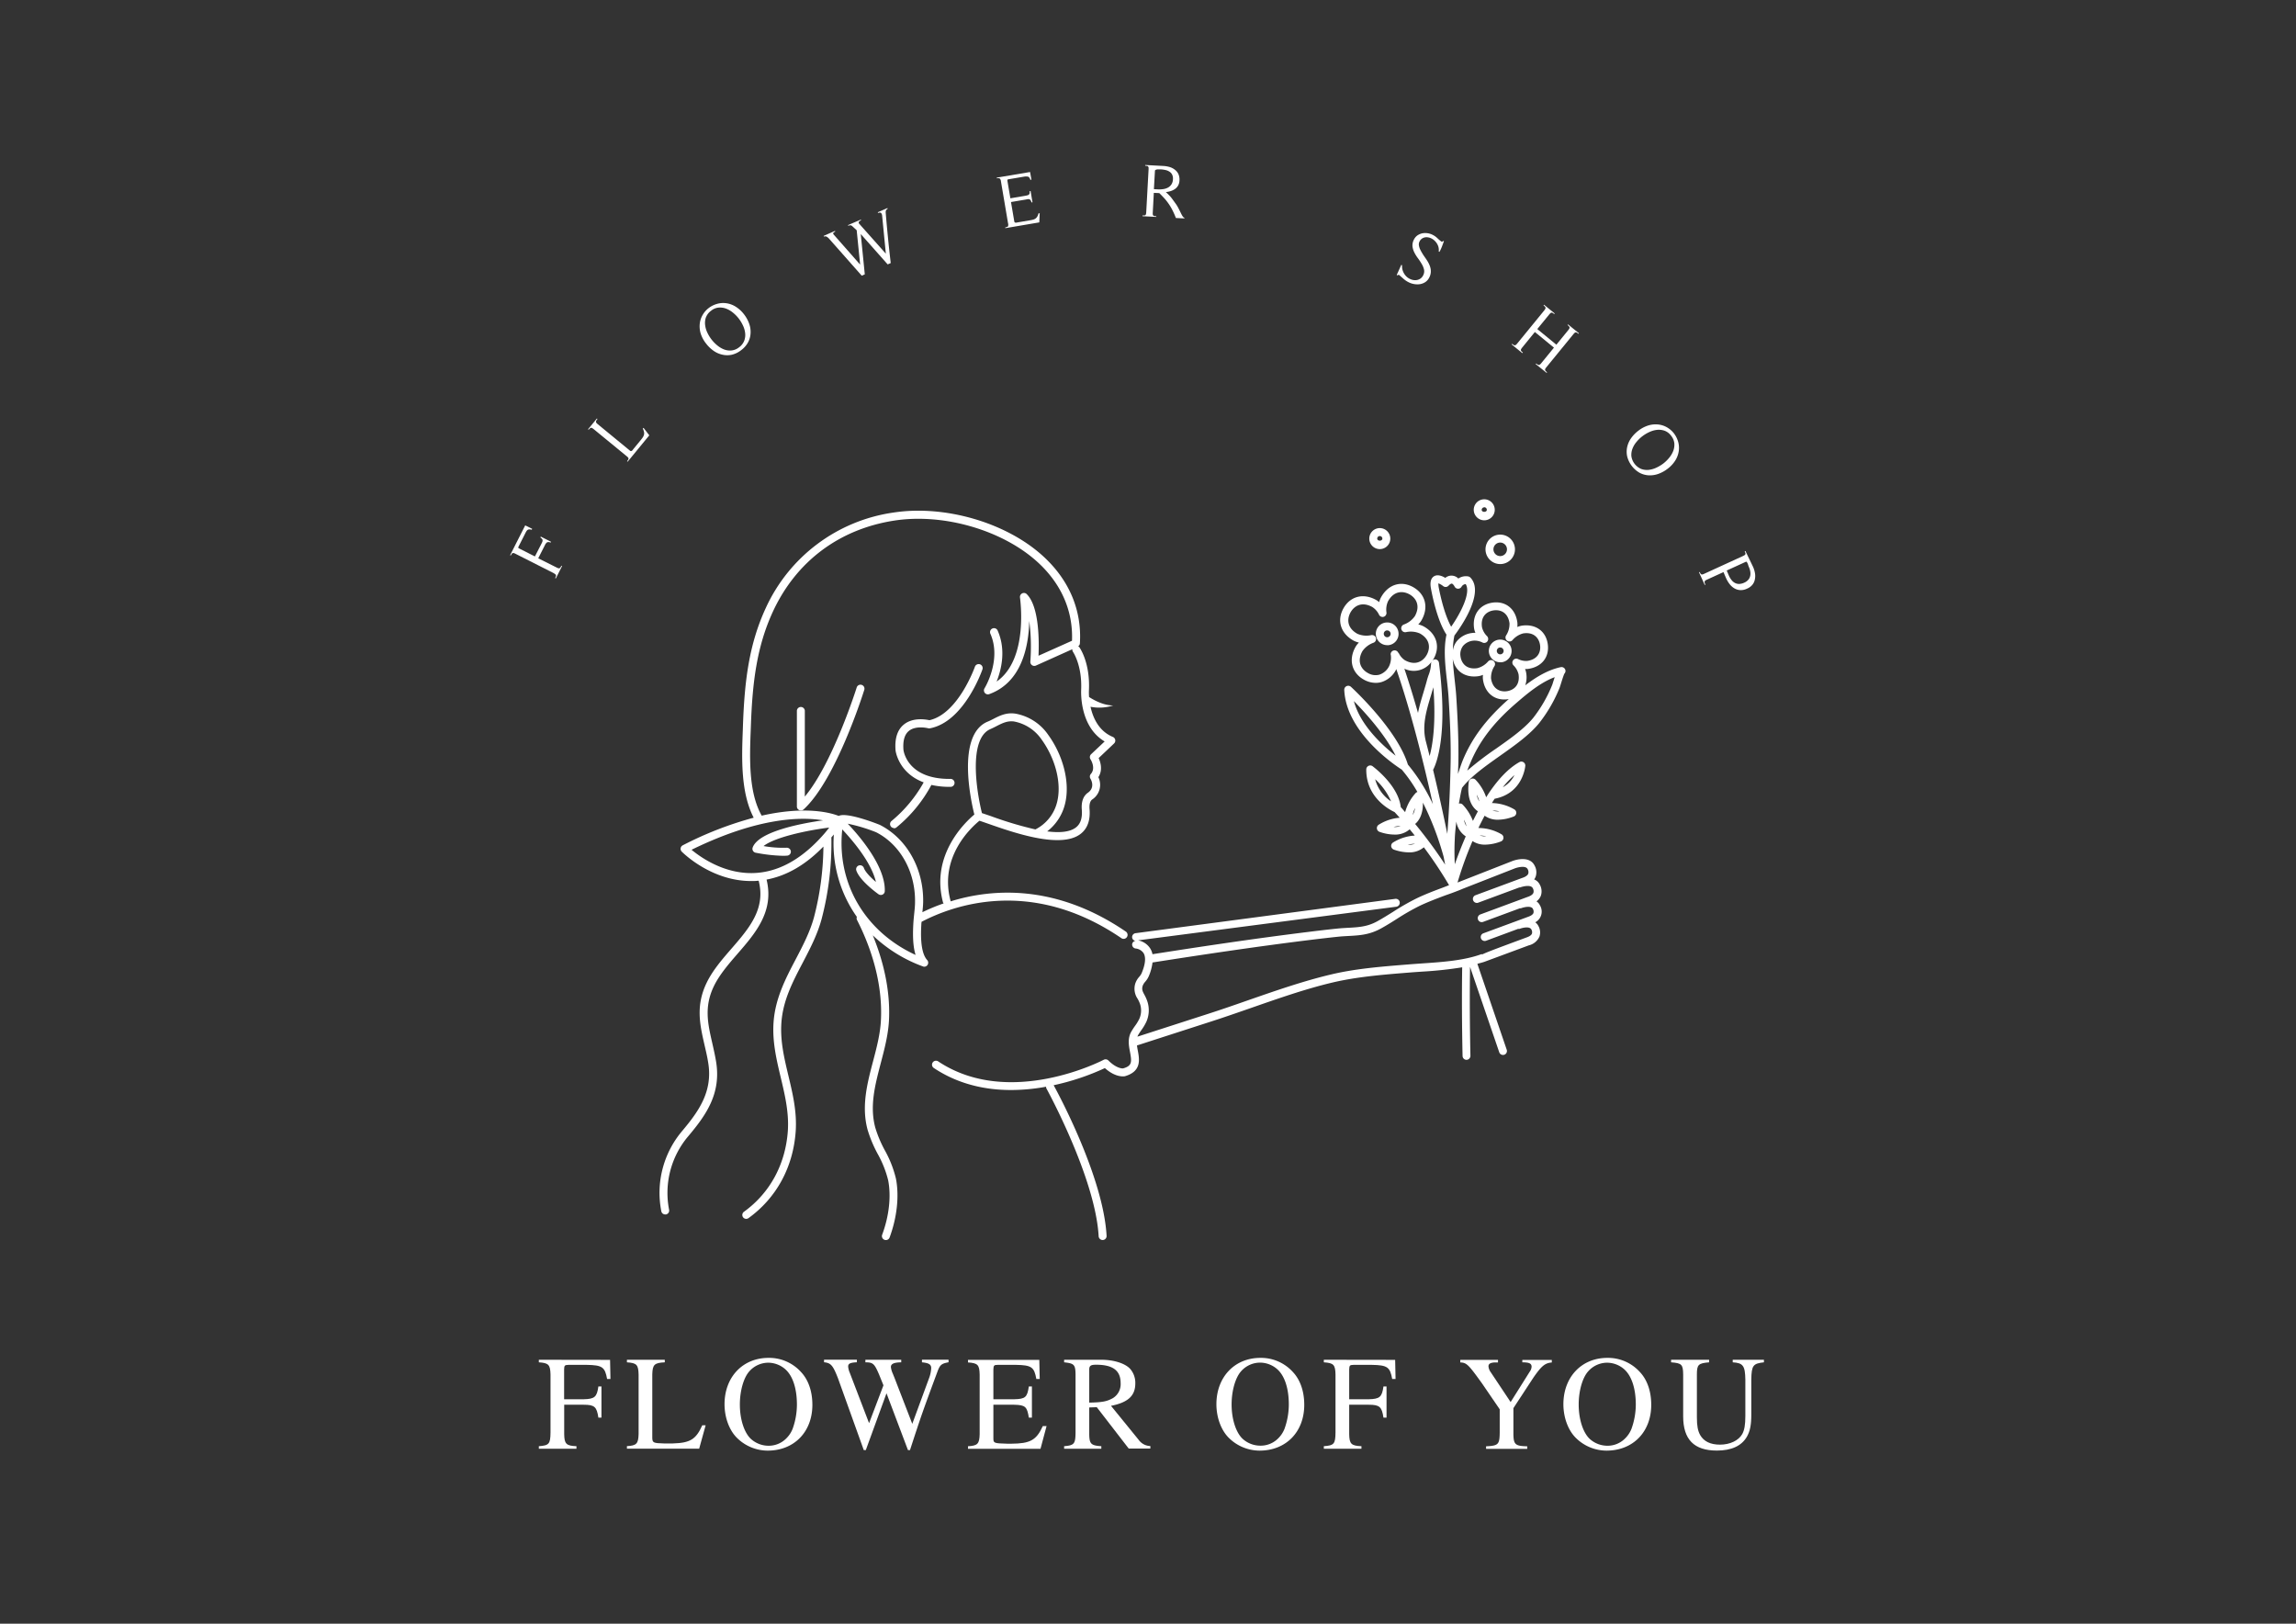 <svg id="레이어_1" data-name="레이어 1" xmlns="http://www.w3.org/2000/svg" viewBox="0 0 841.89 595.28"><rect x="0" y="0" width="841.89" height="595.28" fill="#333333" stroke="none"/><defs><style>.cls-1{fill:#fff;}</style></defs><path class="cls-1" d="M327.8,303.67a1.44,1.44,0,0,0,.91-.33,51.26,51.26,0,0,0,12.81-15.57,29.89,29.89,0,0,0,6.6.7h.55a1.46,1.46,0,0,0,0-2.91,4.85,4.85,0,0,0-.54,0c-15.45,0-16.8-10.23-16.85-10.63-.27-3.31.39-5.64,1.95-6.93,2.62-2.18,7.12-1,7.16-1a1.38,1.38,0,0,0,.67,0c12.39-2.42,18.9-20.79,19.17-21.57a1.46,1.46,0,0,0-2.75-1c-.06.18-6.12,17.25-16.68,19.61-1.36-.3-6.13-1.11-9.42,1.62-2.34,1.93-3.35,5.1-3,9.45,0,.1,1,8.25,10.31,11.72a49.52,49.52,0,0,1-11.79,14.16,1.46,1.46,0,0,0,.92,2.59Z"/><path class="cls-1" d="M316.94,252.82a1.46,1.46,0,0,0-2.78-.87c-.09.3-8.78,27.86-19.05,40.08v-31.5a1.46,1.46,0,0,0-2.91,0v35.14a1.44,1.44,0,0,0,.87,1.33,1.37,1.37,0,0,0,.59.13,1.47,1.47,0,0,0,1-.38C306.51,285.91,316.52,254.17,316.94,252.82Z"/><path class="cls-1" d="M574,245.71a1.45,1.45,0,0,0-1.72-1.12h0c-4.69,1-9,3.6-13,6.66a9.27,9.27,0,0,0,.37-4.38,6.75,6.75,0,0,0-.44-1.59,7.52,7.52,0,0,0,1.17-.06c5-.72,7.83-4.39,7.14-9.13s-4.48-7.42-9.45-6.72a6.92,6.92,0,0,0-1.71.5,7.11,7.11,0,0,0,0-1.79c-.72-5-4.4-7.83-9.13-7.14s-7.44,4.49-6.71,9.45A6.3,6.3,0,0,0,541,232a6.42,6.42,0,0,0-1.17.06,8.49,8.49,0,0,0-5.81,3.22,7.44,7.44,0,0,0-1.27,3.1,26.25,26.25,0,0,1,.55-5.38c1.86-2.46,11.35-15.63,5.84-21.27a1.52,1.52,0,0,0-.75-.4,4.91,4.91,0,0,0-3.65.77,3.51,3.51,0,0,0-4.78-.24c-1.11-.68-2.79-1.37-4.1-.61-1.13.67-1.55,2.06-1.22,4.17.08.49,2,11.65,5.75,17.25-1.13,5.32-.48,11.12.16,16.74.24,2.1.47,4.16.6,6.13.47,7.58.9,15.75.76,24-.15,8.83-.57,17.62-1.21,26.17-1.39-6.76-3.16-14.88-5.22-23.47,1.28-2.44,5.51-12.85,2.16-39.23a1.45,1.45,0,0,0-1.63-1.26,1.41,1.41,0,0,0-.81.46c.17-.25.36-.48.52-.76,2.47-4.45,1-9.19-3.68-11.79a7.73,7.73,0,0,0-2-.73,7.49,7.49,0,0,0,1.27-1.66c2.6-4.67,1.35-9.47-3.11-12s-9.19-1-11.79,3.68a7.58,7.58,0,0,0-.7,1.8,6.81,6.81,0,0,0-1.16-.82c-4.67-2.59-9.47-1.34-11.95,3.12s-1,9.19,3.68,11.79a7.73,7.73,0,0,0,2,.73,7.54,7.54,0,0,0-1.28,1.66c-2.59,4.67-1.34,9.48,3.12,11.95a9,9,0,0,0,4.34,1.17,7.51,7.51,0,0,0,2.05-.28,9,9,0,0,0,5.4-4.57c0-.06.05-.14.08-.2,5.38,15.54,10,34.21,13.42,49.53a67.24,67.24,0,0,0-9.17-14.53c-3.91-12.82-20.2-27.87-20.89-28.51a1.46,1.46,0,0,0-2.44,1.14c.72,15.8,18.87,27.81,21.07,29.21a53.83,53.83,0,0,1,5.75,8.21,1.46,1.46,0,0,0-.58.33,17.08,17.08,0,0,0-3.92,7.06c-.55-.61-1-1.22-1.6-1.83-.91-8-9.94-14.68-10.33-15a1.46,1.46,0,0,0-2.32,1.16c-.09,10.31,8.56,14.82,10.38,15.65.64.69,1.27,1.39,1.88,2.08a16.82,16.82,0,0,0-7.73,2.58,1.46,1.46,0,0,0,.34,2.59,16.9,16.9,0,0,0,5.47,1,8,8,0,0,0,5.58-1.94c.64.78,1.26,1.54,1.86,2.3a16.94,16.94,0,0,0-8,2.57,1.45,1.45,0,0,0-.64,1.39,1.49,1.49,0,0,0,1,1.2,17,17,0,0,0,5.47,1,8.07,8.07,0,0,0,5.5-1.86,154.63,154.63,0,0,1,9.25,13.89c-.73.28-1.46.58-2.19.85-3.23,1.21-6.58,2.47-9.75,4a88.78,88.78,0,0,0-8.58,4.91c-1.94,1.21-3.89,2.43-5.89,3.53-3.59,1.95-6.77,2.13-10.46,2.33-1.27.07-2.59.14-4,.28-3.53.36-7.06.78-10.59,1.22-20.46,2.52-40.35,5.53-57.29,8.19a6.31,6.31,0,0,0-.81-2.08,6.73,6.73,0,0,0-4.48-3L512,332.42a1.47,1.47,0,0,0,1.25-1.64,1.44,1.44,0,0,0-1.64-1.25l-95.22,12.59a1.45,1.45,0,0,0-1.26,1.63,1.42,1.42,0,0,0,1.24,1.19,1.4,1.4,0,0,0-1.24,1.25,1.46,1.46,0,0,0,1.34,1.55,4,4,0,0,1,2.85,1.69c.93,1.55.67,4.14-.77,7.49a5.82,5.82,0,0,1-.8,1.17,7.17,7.17,0,0,0-1.46,2.46,6.49,6.49,0,0,0,.84,5.6A12.22,12.22,0,0,1,418,368a7.52,7.52,0,0,1-.22,5.48,16,16,0,0,1-1.6,2.64,24,24,0,0,0-1.41,2.19c-1.35,2.45-.86,5.07-.42,7.39.67,3.58.8,5.07-2.56,6,0,0-2.24.22-5.37-2.91a1.47,1.47,0,0,0-1.71-.26c-.34.19-34.57,18-60.7.59a1.45,1.45,0,1,0-1.61,2.42c9.1,6.06,19.08,8.09,28.39,8.08a72.21,72.21,0,0,0,12.79-1.21c0,.18,0,.36.06.53.18.33,18,32.82,19.21,54.29a1.47,1.47,0,0,0,1.45,1.38h.08a1.45,1.45,0,0,0,1.38-1.53c-1.16-21.39-17.64-52-19.41-55.22a89.25,89.25,0,0,0,18.78-6.28c3.87,3.46,6.81,3.05,7.28,3,6.24-1.78,5.4-6.2,4.8-9.42-.13-.64-.23-1.27-.31-1.88l27.44-8.86c4.77-1.54,9.56-3.21,14.36-4.88,9.83-3.42,20-7,30-9.36,8.55-2,17.51-2.77,26.19-3.48l1.87-.15c1.59-.13,3.22-.24,4.89-.35a139.19,139.19,0,0,0,14.5-1.57c-.15,9.86-.11,20.75.14,32.49a1.45,1.45,0,0,0,1.45,1.43h0a1.47,1.47,0,0,0,1.43-1.49c-.25-11.78-.29-22.71-.14-32.58l10.7,31.28a1.45,1.45,0,0,0,1.37,1,1.59,1.59,0,0,0,.48-.07,1.46,1.46,0,0,0,.9-1.85l-10.76-31.49c.89-.26,1.82-.46,2.67-.77l16.2-6a5.66,5.66,0,0,0,3.89-3.22,4.75,4.75,0,0,0-.38-3.86,3.73,3.73,0,0,0-1.15-1.37,4.44,4.44,0,0,0,1.7-6.23,3.65,3.65,0,0,0-1.25-1.45,4.71,4.71,0,0,0,1.61-2.1,5,5,0,0,0-.39-4,3.9,3.9,0,0,0-2.07-1.94,4.21,4.21,0,0,0,.55-1.05,5,5,0,0,0-.39-4c-1.57-3.28-6-2.55-8.34-1.62l-19.21,7.53-.72.28a134.64,134.64,0,0,1,5.5-15.2,8.09,8.09,0,0,0,4.67,1.31,16.67,16.67,0,0,0,5.73-1.17,1.46,1.46,0,0,0,.27-2.6,16.88,16.88,0,0,0-8.51-2.33c.72-1.51,1.48-3,2.28-4.51a8.08,8.08,0,0,0,4.93,1.47,16.43,16.43,0,0,0,5.73-1.17,1.45,1.45,0,0,0,.27-2.59,16.9,16.9,0,0,0-8.26-2.35c.33-.53.65-1.06,1-1.58,10.45-2,11.23-12,11.24-12.06a1.45,1.45,0,0,0-2.16-1.37c-4.08,2.28-7.79,6.35-11.06,11.14a1.41,1.41,0,0,0-.23.35c-.31.45-.59.94-.89,1.41a17.49,17.49,0,0,0-3.93-6.46,1.46,1.46,0,0,0-2.46.86c-.83,6.69,1.57,9.54,3.35,10.74-.63,1.17-1.24,2.35-1.82,3.53a17.84,17.84,0,0,0-3.77-6,1.42,1.42,0,0,0-1.38-.34c.36-2,.68-3.95,1.15-5.8,3.27-4.22,8.81-8.12,14.16-11.9S561,269.3,564.46,265a52.78,52.78,0,0,0,7.37-12.76c.07-.15.24-.68.46-1.38.31-1,1-3.22,1.32-3.87A1.43,1.43,0,0,0,574,245.71Zm-77.55,11.34c4.17,4.25,11.5,12.3,15.29,20C506.83,273.23,498.81,265.87,496.44,257.05Zm7.81,28.65a23.67,23.67,0,0,1,5.82,8.1A14,14,0,0,1,504.25,285.7Zm12.08,24a10.78,10.78,0,0,1,2.51-.38A7.75,7.75,0,0,1,516.33,309.74Zm28.76-3.09a6.74,6.74,0,0,1-2.53-.32A11.3,11.3,0,0,1,545.09,306.65Zm2.19-9.46a10.78,10.78,0,0,1,2.51.32,6.43,6.43,0,0,1-2.54-.32Zm8.06-13.05a10.19,10.19,0,0,1-4.3,4.51A33.82,33.82,0,0,1,555.34,284.14Zm-19-47.16a5.62,5.62,0,0,1,3.88-2.06,6.36,6.36,0,0,1,3.41.7,1.45,1.45,0,0,0,1.77-.47,1.48,1.48,0,0,0-.1-1.84,6.77,6.77,0,0,1-1.9-3.34c-.58-4,1.82-5.8,4.26-6.15s5.25.69,5.83,4.68a7.72,7.72,0,0,1-1.28,4.55,1.45,1.45,0,0,0,.4,1.88,1.47,1.47,0,0,0,1.92-.15,7.75,7.75,0,0,1,4-2.53c4-.59,5.8,1.82,6.16,4.26s-.7,5.25-4.69,5.83a6.55,6.55,0,0,1-3.41-.7,1.45,1.45,0,0,0-1.67,2.3,6.78,6.78,0,0,1,1.89,3.34c.58,4-1.82,5.8-4.25,6.16s-5.25-.7-5.84-4.68a7.78,7.78,0,0,1,1.28-4.55,1.46,1.46,0,0,0-.39-1.88,1.46,1.46,0,0,0-1.92.15,7.73,7.73,0,0,1-4,2.52c-4,.6-5.8-1.81-6.16-4.25A5,5,0,0,1,536.33,237Zm-8.86-22a5.41,5.41,0,0,1-.07-1.08,6.33,6.33,0,0,1,1.74,1,1.44,1.44,0,0,0,2-.15c.56-.6,1-.78,1.17-.74.34,0,.79.63,1,1a1.44,1.44,0,0,0,1.23.86,1.49,1.49,0,0,0,1.34-.69,1.88,1.88,0,0,1,1.53-1c2,3.06-1.73,10.5-5.32,15.62C529.1,224.34,527.48,215,527.47,214.93Zm-3.27,62.29c-.45-1.8-.91-3.62-1.39-5.44v0c-1.47-5.79.16-11.19,1.89-16.9.29-1,.59-1.95.87-2.92C526.58,265.17,525.35,273,524.2,277.22Zm.74-34.65a1.39,1.39,0,0,0-.23.84h0a13.29,13.29,0,0,1-1,4.34c-.2.64-.4,1.22-.52,1.72-.4,1.52-.86,3-1.31,4.54-.73,2.4-1.45,4.84-1.95,7.34-1.59-5.58-3.27-11.05-5-16.2A8,8,0,0,0,524.94,242.57Zm-15-2.57a7.28,7.28,0,0,1-.58,4.17,6.19,6.19,0,0,1-3.63,3.18,5.47,5.47,0,0,1-4.19-.63c-2.38-1.32-4.15-4.11-2-8a8.4,8.4,0,0,1,4.12-3.11,1.45,1.45,0,0,0-.57-2.79h-.22a8.33,8.33,0,0,1-5.15-.46c-3.88-2.16-3.86-5.46-2.55-7.83s4.12-4.14,8-2a6.94,6.94,0,0,1,2.5,2.88,1.44,1.44,0,0,0,1.7.7,1.47,1.47,0,0,0,1-1.52,7.39,7.39,0,0,1,.57-4.17c2.16-3.88,5.46-3.86,7.84-2.55s4.14,4.12,2,8a8.39,8.39,0,0,1-4.13,3.11,1.46,1.46,0,0,0,.8,2.78,8.36,8.36,0,0,1,5.15.46c3.88,2.15,3.86,5.46,2.54,7.83s-4.11,4.14-8,2a6.59,6.59,0,0,1-2.11-2.29l-.06-.15c0-.08-.12-.1-.16-.17s-.12-.16-.18-.27a1.46,1.46,0,0,0-2.73.82Zm8.88,56.37a6.74,6.74,0,0,1-.83,2.42A11,11,0,0,1,518.78,296.37ZM511,303.19a10.62,10.62,0,0,1,2.56-.38A6,6,0,0,1,511,303.19Zm7.88-1.1c1.41-1.17,2.94-3.5,2.87-7.82a107.73,107.73,0,0,1,7.58,19.78c.2,1,.4,2,.57,2.94A169.78,169.78,0,0,0,518.91,302.09Zm17.37,23.79,19.21-7.52c.76-.3,4-1.22,4.7.29a2.17,2.17,0,0,1,.22,1.65c-.3.79-1.38,1.29-2.28,1.58l-17.19,6.37a1.46,1.46,0,0,0,1,2.73l15.17-5.62c.09,0,.18,0,.27,0,.76-.3,4-1.22,4.7.29a2.17,2.17,0,0,1,.22,1.65c-.3.8-1.37,1.29-2.28,1.58l-17.19,6.37a1.45,1.45,0,0,0-.85,1.87,1.44,1.44,0,0,0,1.36.95,1.52,1.52,0,0,0,.51-.09l13.52-5c.13,0,.25.06.38,0,.71-.28,3.7-1.14,4.36.24a2,2,0,0,1,.2,1.5c-.28.72-1.27,1.17-2.11,1.45l-16.27,6a1.45,1.45,0,0,0,.5,2.81,1.52,1.52,0,0,0,.51-.09l11.75-4.35a1.51,1.51,0,0,0,.52,0c.69-.29,3.67-1.15,4.35.24a2,2,0,0,1,.2,1.5c-.28.72-1.27,1.17-2.11,1.45-10.5,3.89-14.6,5.4-16.2,6.22l-.07-.19c-6.5,2.4-14.35,2.93-21.94,3.45-1.68.12-3.33.23-4.92.36l-1.88.15c-8.78.72-17.86,1.46-26.62,3.55-10.22,2.43-20.44,6-30.34,9.44-4.77,1.67-9.54,3.33-14.29,4.86l-26.28,8.48a3.39,3.39,0,0,1,.15-.41,22.07,22.07,0,0,1,1.25-1.94,18.41,18.41,0,0,0,1.87-3.12,10.4,10.4,0,0,0,.3-7.62,14.86,14.86,0,0,0-1-2.22c-.69-1.29-1.07-2-.64-3.37a5,5,0,0,1,.95-1.49,7.69,7.69,0,0,0,1.21-1.85,18.08,18.08,0,0,0,1.43-5.17c17-2.66,37-5.69,57.59-8.24,3.51-.43,7-.84,10.53-1.21,1.34-.14,2.61-.2,3.84-.27,3.87-.21,7.53-.41,11.69-2.68,2.06-1.12,4.05-2.37,6-3.61a85,85,0,0,1,8.29-4.75c3.06-1.45,6.34-2.69,9.52-3.88C532.2,327.49,534.28,326.71,536.28,325.88Zm6.14-32.14a6.69,6.69,0,0,1-.9-2.38A11.06,11.06,0,0,1,542.42,293.74Zm-4.7,9.14a6.77,6.77,0,0,1-.9-2.38A11.06,11.06,0,0,1,537.72,302.88Zm-.24,3.76c-1.62,3.76-3,7.31-4,10.22-.17-3.12-.18-6.31,0-9.53a.76.76,0,0,1,0-.15c.09-2.07.34-4,.55-6A7.9,7.9,0,0,0,537.48,306.64Zm-2.83-23c0-1.34.11-2.68.13-4,.14-8.4-.29-16.64-.77-24.29-.13-2-.37-4.12-.61-6.27-.28-2.51-.55-5.05-.67-7.55.82,4.52,4.52,7.06,9.37,6.37a6.7,6.7,0,0,0,1.71-.49,6.6,6.6,0,0,0,0,1.78c.65,4.48,3.7,7.25,7.76,7.25a9.31,9.31,0,0,0,1.37-.1c.13,0,.24-.06.36-.09-8.33,7.36-13.61,14.4-17,22.71C535.69,280.45,535.17,282.05,534.65,283.64ZM569.51,250c-.17.55-.3,1-.36,1.11a49.68,49.68,0,0,1-6.95,12.07c-3.21,3.94-8.49,7.67-13.6,11.26A116.69,116.69,0,0,0,538,282.53c.31-.84.62-1.67,1-2.49,3.31-8.1,8.53-15,16.91-22.22,4.41-3.83,9.1-7.67,14.16-9.56C569.91,248.78,569.72,249.36,569.51,250Z"/><path class="cls-1" d="M550.09,242.8a4,4,0,0,0,.49,0,4.17,4.17,0,1,0-3.76-6.72,4.08,4.08,0,0,0-.86,3.07A4.17,4.17,0,0,0,550.09,242.8Zm-.14-5.42h.15a1.21,1.21,0,0,1,.77.27,1.28,1.28,0,0,1,.47.84h0a1.23,1.23,0,0,1-.26.92,1.25,1.25,0,0,1-2.23-.63A1.25,1.25,0,0,1,550,237.38Z"/><path class="cls-1" d="M512.79,231.87a4.16,4.16,0,0,0-4.62-3.64,4.14,4.14,0,0,0-3.65,4.63,4.17,4.17,0,0,0,4.13,3.67,4,4,0,0,0,.49,0,4.16,4.16,0,0,0,3.65-4.63Zm-3.15,1.27a1.25,1.25,0,0,1-2.23-.63,1.24,1.24,0,0,1,1.1-1.39h.15a1.26,1.26,0,0,1,1.24,1.1h0A1.22,1.22,0,0,1,509.64,233.14Z"/><path class="cls-1" d="M305.75,305.94a46.6,46.6,0,0,0,8.44,30.2,1.42,1.42,0,0,0,.06,1.14c6.38,12.54,9.41,25.32,8.75,37-.27,4.93-1.59,9.95-2.87,14.8-2.13,8.1-4.34,16.47-2,25.13a47.27,47.27,0,0,0,3.73,8.89,38.66,38.66,0,0,1,3.8,9.57c1.16,5.85.36,13.15-2.19,20a1.45,1.45,0,0,0,.86,1.87,1.45,1.45,0,0,0,1.87-.87c2.73-7.37,3.57-15.25,2.31-21.61a40.93,40.93,0,0,0-4.05-10.31,43.87,43.87,0,0,1-3.51-8.33c-2.12-7.92-.11-15.55,2-23.63,1.32-5,2.68-10.16,3-15.39.56-10-1.5-20.75-5.92-31.49a52.76,52.76,0,0,0,18.39,11.4,1.32,1.32,0,0,0,.51.1A1.46,1.46,0,0,0,340,352c-2.71-2.93-2.32-10.28-2.17-13.05,0-.33.06-.65.09-1,11.46-6,40.22-16.55,73.27,6a1.43,1.43,0,0,0,.81.25,1.46,1.46,0,0,0,.83-2.66c-25.84-17.62-49.21-15.75-64.29-11.08,0-.08.05-.16,0-.24-4.31-16.15,7.75-27,10.6-29.33.89.29,2,.68,3.29,1.13,9.29,3.25,26.58,9.3,33.81,3.69,2.51-1.94,3.61-5,3.27-9.1-.08-1-.07-2.79,1-3.52a6.43,6.43,0,0,0,2.24-8.17c1.67-2.6.8-5.47.1-7l5.65-5.35a1.45,1.45,0,0,0,.43-1.32,1.47,1.47,0,0,0-.87-1.08c-5.19-2.15-7.32-7.08-8.19-11.06a16.68,16.68,0,0,0,8.33-.48c-3.47,0-6.88-1.82-8.86-3.09a21.76,21.76,0,0,1-.06-2.29c.53-10.33-3.36-15.73-3.52-16s-.3-.17-.45-.26a1.43,1.43,0,0,0,.66-1.08c.76-12.18-3.9-23.24-13.48-32-13.46-12.31-36-18.89-54.88-16A60.92,60.92,0,0,0,280.75,223c-6.11,13.25-7.74,26.69-8.32,42.8l-.07,2.05c-.39,10.18-.8,22.67,4,31.93a130,130,0,0,0-26,10.12,1.42,1.42,0,0,0-.78,1.06,1.44,1.44,0,0,0,.4,1.26c.46.46,10.82,10.78,25.43,10.78.8,0,1.63,0,2.46-.1l.32,0c2.63,10.24-3.42,17.33-9.9,24.8-3.37,3.88-6.86,7.89-9.09,12.42-4.18,8.51-2.58,15.5-.89,22.9.47,2.06,1,4.2,1.35,6.45,1.82,10.63-3.49,18-9.56,25.21a35.12,35.12,0,0,0-7.61,29.4,1.45,1.45,0,0,0,1.42,1.15,1.06,1.06,0,0,0,.31,0,1.45,1.45,0,0,0,1.12-1.73,32.13,32.13,0,0,1,7-26.91c6.54-7.76,12.23-15.71,10.2-27.57-.39-2.31-.89-4.49-1.37-6.61-1.65-7.18-3.06-13.38.66-21,2.07-4.2,5.43-8.07,8.67-11.81,6.65-7.65,13.41-15.59,10.58-27.13,7.35-1.37,14.33-5.4,20.85-12.11a106.37,106.37,0,0,1-3.42,25.78c-1.46,5.45-4.13,10.56-6.71,15.49-3.68,7-7.49,14.31-8.14,23-.54,7.16,1.08,13.94,2.64,20.48s3,12.74,2.59,19.38c-.83,12.3-6.55,22.88-16.11,29.77a1.46,1.46,0,0,0-.33,2,1.44,1.44,0,0,0,2,.33c10.28-7.41,16.43-18.75,17.32-31.94.47-7.08-1.12-13.77-2.67-20.24-1.58-6.63-3.07-12.88-2.57-19.6.6-8.1,4.11-14.8,7.82-21.88,2.65-5.07,5.4-10.32,6.94-16.09A110,110,0,0,0,304.85,307C305.15,306.66,305.45,306.31,305.75,305.94Zm3.09-1.86c3.57,3.78,10.67,12,12.34,19.26-1.85-1.58-3.89-3.62-4.43-5.16a1.45,1.45,0,1,0-2.74,1c1.29,3.7,7.43,8.17,8.12,8.66a1.48,1.48,0,0,0,.85.27,1.51,1.51,0,0,0,.65-.15,1.42,1.42,0,0,0,.8-1.26c.28-9.09-9.27-20.18-13.59-24.72a61,61,0,0,1,10.4,3.13c8.87,4.5,14.47,14.55,14.28,25.62,0,1.51-.18,3-.33,4.51-.12,1.18-.24,2.36-.3,3.54-.2,3.66-.22,7.92.83,11.31C317.16,341.58,306.72,323.74,308.84,304.08Zm51.21-6c-2-8-5-27.21,3.06-30.76.8-.35,1.56-.73,2.29-1.11,2.23-1.14,4-2,6.38-1.71a15.79,15.79,0,0,1,10.14,6.61c5.11,7.06,7.37,16,5.74,22.77a15.29,15.29,0,0,1-8,10.2,134.14,134.14,0,0,1-16.3-4.87C362.06,298.77,361,298.4,360.05,298.1ZM275.26,268l.08-2.06c.56-15.76,2.15-28.88,8.05-41.68,8.53-18.45,24.38-30.32,44.63-33.42,18-2.75,39.62,3.52,52.48,15.27,8.67,7.93,13,17.87,12.58,28.8L380.8,240.4c.24-5.53.25-18.23-4.41-22.67A1.46,1.46,0,0,0,374,219c0,.25,3.37,22.59-8.56,30.87,1.73-4.35,3.52-11.58.37-18.71a1.45,1.45,0,0,0-2.66,1.18c4.23,9.58-2.08,19.92-2.15,20a1.48,1.48,0,0,0,.11,1.69,1.45,1.45,0,0,0,1.62.45c12-4.34,14.48-17.68,14.67-26.84a72.85,72.85,0,0,1,.4,14.92,1.46,1.46,0,0,0,.61,1.31,1.48,1.48,0,0,0,1.44.14l13.35-6a1.4,1.4,0,0,0,.23.95c0,.05,3.43,4.88,3,14.09,0,.58-.61,13.35,8.62,18.78l-5,4.71a1.47,1.47,0,0,0-.18,1.84s2.07,3.16.12,5.36a1.46,1.46,0,0,0-.15,1.72c.31.53,1.76,3.29-.95,5.18-1.67,1.16-2.45,3.34-2.22,6.15.25,3.09-.45,5.24-2.15,6.56-2.28,1.77-6.17,2-10.54,1.45a18.14,18.14,0,0,0,6.58-10.24c1.82-7.57-.62-17.44-6.21-25.16a18.51,18.51,0,0,0-12.1-7.78c-3.32-.46-5.75.79-8.1,2-.69.35-1.39.71-2.14,1-11.28,4.95-6,29-4.74,34-3.36,2.81-16.12,14.87-11.48,32.24,0,.14.15.22.23.34a71.58,71.58,0,0,0-7.8,3.23c.13-1.25.26-2.49.28-3.75.21-12.17-6-23.26-15.87-28.26-.11-.06-12-4.85-15.09-3.29-2.85-1.13-12.05-3.75-28.24-.1C274.45,290.48,274.88,278,275.26,268Zm2.39,52c-11.38.93-20.57-5.55-24.08-8.46,24.81-12.14,40.63-12.07,48.22-10.79-7.2,1-23.6,3.94-25.8,9.95a1.41,1.41,0,0,0,.1,1.2,1.43,1.43,0,0,0,1,.72,59,59,0,0,0,9.94,1.13q.84,0,1.62-.06a1.46,1.46,0,0,0,1.34-1.56,1.5,1.5,0,0,0-1.57-1.34,40.53,40.53,0,0,1-8.44-.61c3.91-3.13,15.51-5.72,24.08-6.78-.55.69-1.1,1.42-1.67,2.08h0C294.68,314.41,286.4,319.29,277.65,320Z"/><path class="cls-1" d="M197.58,498.51v.94c3.59.24,4.18.88,4.28,4.43V525.2c-.05,4.18-.54,4.73-4.28,5v.93h13.79v-.93c-3.75-.15-4.44-.84-4.49-4.44V515H214c4,0,4.82.74,5.41,4.72h1.13V508.31h-1.13c-.54,3.89-1.38,4.58-5.41,4.68h-7.15V502.06c.05-1.48.2-1.63,1.58-1.68h6.7c5.71.1,6.69.79,7.48,5.17h1.23l-.14-7Z"/><path class="cls-1" d="M246.72,529.19h-3.3c-3.79-.1-4.19-.25-4.24-2V503.88c.1-3.6.74-4.24,4.58-4.43v-.94H229.88v.94c3.59.24,4.18.88,4.28,4.43v21.86c-.1,3.55-.74,4.24-4.28,4.44v.93h26.49l2.37-8.57H257.5C255.19,527.71,253.07,529,246.72,529.19Z"/><path class="cls-1" d="M281.78,497.82c-9.41,0-16.11,7-16.11,17,0,4.63,1.58,9.16,4.24,12a16.06,16.06,0,0,0,11.57,5c9.7,0,16.4-6.84,16.4-16.79,0-4.88-1.43-9.11-4.14-12A15.74,15.74,0,0,0,281.78,497.82Zm8.86,26a10,10,0,0,1-2.41,3.6,9,9,0,0,1-6.55,2.61,9.62,9.62,0,0,1-6.25-2.42c-2.52-2.26-4.14-7.23-4.14-12.7,0-5,1.38-9.8,3.44-12.12a9.31,9.31,0,0,1,7-3.2,9.56,9.56,0,0,1,6.3,2.47c2.66,2.41,4.18,7,4.18,12.9A26.32,26.32,0,0,1,290.64,523.82Z"/><path class="cls-1" d="M338.06,499.45c2.51.24,3.39.78,3.39,2.11a11.8,11.8,0,0,1-.78,3.69L334.51,522,328,505.16c-.1-.25-.54-1.33-.59-1.48a7.87,7.87,0,0,1-.74-2.51c0-1.18,1.14-1.68,3.79-1.72v-.94H317.32v.94c2.81,0,3.3.49,5,4.43l1.62,4-5.27,13.88-7.09-18.51A7.18,7.18,0,0,1,311,501c0-1.08.69-1.43,3.2-1.57v-.94H302.16v.94c2.51.24,3.25,1.13,5.07,5.76l9.5,26.44h.74l7.59-20.83,7.87,20.83h.74c4.19-12.85,4.68-14.23,10.05-28.71.94-2.56,1.48-3,4.09-3.49v-.94h-9.75Z"/><path class="cls-1" d="M370.75,529.29h-1.33c-5.12-.15-5.17-.2-5.17-2.12V515h7.58c4.14.09,4.78.69,5.42,4.72h1.13V508.31h-1.13c-.59,4-1.28,4.58-5.42,4.68h-7.58V502.06c.05-1.48.25-1.68,1.62-1.68h6.65c5.71.1,6.7.79,7.48,5.17h1.24l-.15-7H354.94v.94c3.6.24,4.19.88,4.28,4.43v21.86c-.09,3.55-.74,4.24-4.28,4.44v.93h26.59l2.22-8.32h-1.38C380,528,377.79,529.24,370.75,529.29Z"/><path class="cls-1" d="M417.52,527.86,407.38,515.4c6.25-1.23,8.91-3.69,8.91-8.22a7.8,7.8,0,0,0-1.92-5.37c-1.87-2-6-3.3-10.59-3.3H390.19v.94c3.65.39,4.14.83,4.19,4.43V525.2c-.05,4.18-.5,4.68-4.19,5v.93h13.64v-.93c-3.79-.25-4.38-.84-4.43-4.44V516l2.76-.1,11.72,15.17h7.93v-.93A5.41,5.41,0,0,1,417.52,527.86ZM399.4,514.22V502.1c0-1.37.54-1.77,2.51-1.77,6.16,0,9,2.12,9,6.75a6,6,0,0,1-2.8,5.47C405.85,513.83,404.13,514.12,399.4,514.22Z"/><path class="cls-1" d="M462.14,497.82c-9.41,0-16.11,7-16.11,17,0,4.63,1.58,9.16,4.24,12a16.06,16.06,0,0,0,11.57,5c9.7,0,16.4-6.84,16.4-16.79,0-4.88-1.43-9.11-4.14-12A15.74,15.74,0,0,0,462.14,497.82Zm8.86,26a10.17,10.17,0,0,1-2.41,3.6A9,9,0,0,1,462,530a9.64,9.64,0,0,1-6.26-2.42c-2.51-2.26-4.14-7.23-4.14-12.7,0-5,1.39-9.8,3.45-12.12a9.31,9.31,0,0,1,7.05-3.2,9.58,9.58,0,0,1,6.3,2.47c2.66,2.41,4.18,7,4.18,12.9A26.57,26.57,0,0,1,471,523.82Z"/><path class="cls-1" d="M485.42,498.51v.94c3.59.24,4.19.88,4.28,4.43V525.2c-.05,4.18-.54,4.73-4.28,5v.93h13.79v-.93c-3.75-.15-4.43-.84-4.49-4.44V515h7.15c4,0,4.82.74,5.41,4.72h1.13V508.31h-1.13c-.54,3.89-1.37,4.58-5.41,4.68h-7.15V502.06c.06-1.48.2-1.63,1.58-1.68H503c5.71.1,6.7.79,7.48,5.17h1.24l-.15-7Z"/><path class="cls-1" d="M558.2,499.45c2.56,0,3.4.44,3.4,1.62a3.38,3.38,0,0,1-.69,1.82l-7,11.13-7.28-10.93a4.27,4.27,0,0,1-.84-2.17c0-.93.69-1.33,2.27-1.43.19,0,.68,0,1.22,0v-.94H535.45v.94c2.36.09,3,.78,8,7.73l6.46,9.45v8.57c-.06,4.33-.5,4.78-5,5v.93H560v-.93c-4.38-.1-5-.65-5.07-4.44v-9.55l7.29-11.13c3-4.33,4.28-5.42,6.79-5.61v-.94H558.2Z"/><path class="cls-1" d="M589.36,497.82c-9.4,0-16.1,7-16.1,17,0,4.63,1.58,9.16,4.24,12a16,16,0,0,0,11.57,5c9.7,0,16.4-6.84,16.4-16.79,0-4.88-1.43-9.11-4.14-12A15.75,15.75,0,0,0,589.36,497.82Zm8.87,26a10.17,10.17,0,0,1-2.41,3.6,9,9,0,0,1-6.56,2.61,9.64,9.64,0,0,1-6.25-2.42c-2.51-2.26-4.14-7.23-4.14-12.7,0-5,1.38-9.8,3.45-12.12a9.29,9.29,0,0,1,7-3.2,9.58,9.58,0,0,1,6.31,2.47c2.65,2.41,4.18,7,4.18,12.9A26.57,26.57,0,0,1,598.23,523.82Z"/><path class="cls-1" d="M635.35,498.51v.94c3.79.24,4.53,1.23,4.63,6.3v13.3c0,3.34-.34,5.22-1.13,6.69-1.33,2.37-4.48,3.89-8.18,3.89-3.49,0-5.9-1.18-7.24-3.49-.88-1.58-1.22-3.4-1.22-6.5V503.88c0-3.6.54-4.09,4.48-4.43v-.94H612.75v.94c3.89.29,4.38.78,4.43,4.43v15.36c0,8.52,4,12.56,12.36,12.56,5.37,0,9.06-1.72,11-5.07,1.18-2.07,1.62-4.34,1.62-8.13V505.75c.1-5.17.64-5.86,4.63-6.3v-.94Z"/><path class="cls-1" d="M544.7,201.39a5.4,5.4,0,1,0,5.39-5.39A5.39,5.39,0,0,0,544.7,201.39Zm5.39-2.48a2.48,2.48,0,1,1-2.48,2.48A2.48,2.48,0,0,1,550.09,198.91Z"/><path class="cls-1" d="M544.24,190.75a3.85,3.85,0,1,0-3.85-3.85A3.86,3.86,0,0,0,544.24,190.75Zm0-4.79a.94.94,0,0,1,.94.94c0,1-1.88,1-1.88,0A.94.94,0,0,1,544.24,186Z"/><path class="cls-1" d="M505.94,201.31a3.85,3.85,0,1,0-3.85-3.85A3.85,3.85,0,0,0,505.94,201.31Zm0-4.79a.94.94,0,0,1,.94.94c0,1-1.88,1-1.88,0A.94.94,0,0,1,505.94,196.52Z"/><path class="cls-1" d="M203.56,210.5a.72.72,0,0,1,.28.34.67.67,0,0,1,0,.44,4.35,4.35,0,0,1-.28.65l.25.13,2.29-4.53-.25-.13a6.12,6.12,0,0,1-.36.64.69.69,0,0,1-.35.28.75.75,0,0,1-.44,0,6.29,6.29,0,0,1-.67-.3l-6.67-3.34,2.41-4.75a2.75,2.75,0,0,1,.82-1.1,1.52,1.52,0,0,1,1.29.11l.16-.32-3.74-1.89-.15.32a3.11,3.11,0,0,1,.58.5.94.94,0,0,1,.22.49,1.31,1.31,0,0,1-.08.56,5.9,5.9,0,0,1-.32.71L196.14,204l-5.67-2.87a1.27,1.27,0,0,1-.44-.31c0-.07,0-.24.15-.52l2.46-4.85a6.1,6.1,0,0,1,.42-.75,1.65,1.65,0,0,1,.45-.46,1.24,1.24,0,0,1,.6-.16,2.46,2.46,0,0,1,.85.15l.18-.35-2.56-1.26-5.53,10.91.25.12a4.28,4.28,0,0,1,.36-.61.65.65,0,0,1,.33-.26.81.81,0,0,1,.45,0,4.62,4.62,0,0,1,.66.29l13.83,7A4.79,4.79,0,0,1,203.56,210.5Z"/><path class="cls-1" d="M230.46,168.09a.69.69,0,0,1-.12.43,4.69,4.69,0,0,1-.41.57l.21.18,7.94-9.67-2.1-2.73-.29.23a5.17,5.17,0,0,1,.45,1.25,2.34,2.34,0,0,1,0,1,3.18,3.18,0,0,1-.45,1c-.21.32-.49.68-.8,1.06l-2.57,3.13-.25.32a1.56,1.56,0,0,1-.29.33.62.62,0,0,1-.35.18.45.45,0,0,1-.38-.11l-11.81-9.7a4.67,4.67,0,0,1-.54-.51.69.69,0,0,1-.17-.41.74.74,0,0,1,.13-.45,3.86,3.86,0,0,1,.43-.58l-.22-.18-3.24,3.94.22.18a5.38,5.38,0,0,1,.48-.52.67.67,0,0,1,.39-.2.74.74,0,0,1,.44.13,4.91,4.91,0,0,1,.59.42l12,9.84a3.47,3.47,0,0,1,.54.5A.67.67,0,0,1,230.46,168.09Z"/><path class="cls-1" d="M258.94,126a12.29,12.29,0,0,0,2.76,2.64,8.78,8.78,0,0,0,3.23,1.4,7.93,7.93,0,0,0,3.46,0,8.88,8.88,0,0,0,3.44-1.71,8.77,8.77,0,0,0,2.5-2.89,7.82,7.82,0,0,0,.89-3.35,8.8,8.8,0,0,0-.54-3.48,12.12,12.12,0,0,0-1.83-3.33,11.53,11.53,0,0,0-3.23-2.93,8.7,8.7,0,0,0-3.45-1.2,8.2,8.2,0,0,0-3.35.29,9,9,0,0,0-2.93,1.47,8.52,8.52,0,0,0-2.18,2.44,8.2,8.2,0,0,0-1.11,3.19,9.23,9.23,0,0,0,.3,3.65A11.36,11.36,0,0,0,258.94,126Zm-.08-9.65a5.25,5.25,0,0,1,1.86-2.41,5.05,5.05,0,0,1,2.77-1.17,6.34,6.34,0,0,1,2.76.38,9.1,9.1,0,0,1,2.53,1.49,13.12,13.12,0,0,1,2.09,2.13,13.54,13.54,0,0,1,1.55,2.55,8.59,8.59,0,0,1,.81,2.8,6,6,0,0,1-.33,2.77,5.41,5.41,0,0,1-1.85,2.4,5.32,5.32,0,0,1-2.79,1.19,6.1,6.1,0,0,1-2.74-.36,8.9,8.9,0,0,1-2.51-1.49,13.43,13.43,0,0,1-3.65-4.7,8.71,8.71,0,0,1-.81-2.81A6.31,6.31,0,0,1,258.86,116.3Z"/><path class="cls-1" d="M303.13,86.78a4,4,0,0,1,.85.7l12,13.59,1.12-.49L315.62,85.8l9.87,11.13,1.12-.49c-.36-3.09-.7-6.17-1-9.22s-.59-6.14-.84-9.25a1.91,1.91,0,0,1,.11-.86,1.49,1.49,0,0,1,.63-.57l-.11-.26-3.54,1.54.11.26c.53-.19.89-.19,1.1,0a1.74,1.74,0,0,1,.39,1L324.82,93l-9.71-10.9a.71.71,0,0,1-.24-.45.57.57,0,0,1,.09-.36,1,1,0,0,1,.33-.3l.45-.22-.11-.25-4.68,2,.11.26a1.84,1.84,0,0,1,.75-.19,1.15,1.15,0,0,1,.71.34l1.61,1.48L315.39,97l-9.57-10.86c-.31-.33-.39-.58-.25-.75a1.89,1.89,0,0,1,.71-.48l-.12-.26L302,86.49l.11.26A1.17,1.17,0,0,1,303.13,86.78Z"/><path class="cls-1" d="M366.62,65.46a1.85,1.85,0,0,1,.41,1.07l2.59,15.28a1.91,1.91,0,0,1,0,1.15c-.12.18-.46.32-1,.41l0,.28,12.47-2.12.14-3.37-.44.08a4.09,4.09,0,0,1-.41,1.1,2.47,2.47,0,0,1-.58.7,2.42,2.42,0,0,1-.81.43,8.12,8.12,0,0,1-1.12.26l-4.52.77-.39.07a2.65,2.65,0,0,1-.44.07.79.79,0,0,1-.38-.09.49.49,0,0,1-.22-.35l-1.21-7.13,5.56-.94A5.54,5.54,0,0,1,377,73a1.22,1.22,0,0,1,.56.11,1,1,0,0,1,.38.37,3.72,3.72,0,0,1,.3.74l.35-.06-.7-4.13-.35.06a3.36,3.36,0,0,1,0,.76,1,1,0,0,1-.25.47,1.18,1.18,0,0,1-.5.26,5.7,5.7,0,0,1-.76.18l-5.55.94-1.06-6.27a1.09,1.09,0,0,1,0-.54c0-.07.21-.13.51-.19l5.53-.93a3.78,3.78,0,0,1,1.5,0c.36.1.65.49.86,1.17l.38-.07-.5-2.81-12.2,2.06,0,.28A1.59,1.59,0,0,1,366.62,65.46Z"/><path class="cls-1" d="M424,79.26c-.3,0-.54,0-.72-.07a.66.66,0,0,1-.41-.19.74.74,0,0,1-.17-.42,3.49,3.49,0,0,1,0-.75l.38-7.12,2,.08c.74.72,1.39,1.41,2,2.07a22.08,22.08,0,0,1,1.58,2.06,19.41,19.41,0,0,1,1.32,2.28,27.26,27.26,0,0,1,1.19,2.72l3.11.16V79.8c-.22,0-.44-.2-.67-.56s-.46-.81-.71-1.33-.54-1.09-.85-1.68a11.74,11.74,0,0,0-1-1.62c-.32-.43-.58-.8-.81-1.12s-.45-.62-.68-.92-.51-.62-.83-.95-.72-.73-1.24-1.2a8.41,8.41,0,0,0,1.82-.38,5.57,5.57,0,0,0,1.58-.79A3.91,3.91,0,0,0,432,68a4.12,4.12,0,0,0,.48-1.83,4.91,4.91,0,0,0-.38-2.35,4.36,4.36,0,0,0-1.29-1.59,5.76,5.76,0,0,0-1.94-1,10.32,10.32,0,0,0-2.33-.39l-6.62-.35v.28a3.75,3.75,0,0,1,.68.07.8.8,0,0,1,.39.2.74.74,0,0,1,.16.43,5.7,5.7,0,0,1,0,.72L420.3,77.7a4.86,4.86,0,0,1-.08.73.66.66,0,0,1-.2.39.67.67,0,0,1-.42.16,4.81,4.81,0,0,1-.68,0v.28l5,.26Zm-.5-16.78a1.23,1.23,0,0,1,.44-.28,1.81,1.81,0,0,1,.58-.1h.58l.55,0a10.42,10.42,0,0,1,1.69.23,4.18,4.18,0,0,1,1.45.59,2.72,2.72,0,0,1,1,1.09,3.24,3.24,0,0,1,.3,1.71,3.66,3.66,0,0,1-.57,1.91,3.51,3.51,0,0,1-1.31,1.17,5.15,5.15,0,0,1-1.77.54,9.81,9.81,0,0,1-2,.08l-1.33-.07Z"/><path class="cls-1" d="M512.66,100.8a.67.67,0,0,1,.37,0c.57.51,1.13,1,1.68,1.48a8.58,8.58,0,0,0,1.86,1.23,7,7,0,0,0,2.07.65,6.34,6.34,0,0,0,2.13,0,5.09,5.09,0,0,0,1.93-.79,4.28,4.28,0,0,0,1.4-1.67,4.93,4.93,0,0,0,.55-2,5.42,5.42,0,0,0-.25-1.87,9.17,9.17,0,0,0-.8-1.79,18.56,18.56,0,0,0-1.13-1.7l.14.16c-.37-.51-.72-1-1.05-1.57a15.32,15.32,0,0,1-.89-1.64,5.25,5.25,0,0,1-.39-1.36,2.18,2.18,0,0,1,.22-1.36,2.68,2.68,0,0,1,1.16-1.25,3,3,0,0,1,1.56-.34,4.14,4.14,0,0,1,1.65.44,4.78,4.78,0,0,1,1.47,1.13,5.16,5.16,0,0,1,1,1.66,4.18,4.18,0,0,1,.2,2l.27.13a13.85,13.85,0,0,0,.9-1.9c.26-.68.5-1.34.74-2l-.27-.13a.54.54,0,0,1-.7.24l-.22-.19L527.8,88l-.42-.38a2.72,2.72,0,0,1-.23-.22,10.43,10.43,0,0,0-.88-.74,8.33,8.33,0,0,0-1-.59,6,6,0,0,0-1.9-.58,5.47,5.47,0,0,0-1.94.07,5,5,0,0,0-1.73.77,4.07,4.07,0,0,0-1.26,1.53,4.48,4.48,0,0,0-.51,2.49,6.89,6.89,0,0,0,.7,2.26A14.55,14.55,0,0,0,520,94.78a22.62,22.62,0,0,1,1.35,2.06,7.18,7.18,0,0,1,.81,2,3.13,3.13,0,0,1-.3,2.07,3.09,3.09,0,0,1-1.2,1.34,3.46,3.46,0,0,1-1.66.47,4.2,4.2,0,0,1-1.78-.36,4.85,4.85,0,0,1-1.61-1.08,5.41,5.41,0,0,1-1.13-1.73,4.94,4.94,0,0,1-.37-2.31l-.22-.11-.09,0-1.66,3.69.29.15A.45.45,0,0,1,512.66,100.8Z"/><path class="cls-1" d="M558.39,129.24a4.41,4.41,0,0,1-.52-.47.72.72,0,0,1-.2-.4.75.75,0,0,1,.11-.43c.1-.15.24-.35.43-.59l4.59-5.63,7,5.73-4.6,5.63a3.3,3.3,0,0,1-.5.53.8.8,0,0,1-.41.19.69.69,0,0,1-.43-.12,5.71,5.71,0,0,1-.59-.42l-.17.21,4,3.22.18-.21a3.86,3.86,0,0,1-.53-.48.8.8,0,0,1-.2-.4.68.68,0,0,1,.1-.44,4.86,4.86,0,0,1,.43-.59l9.8-12a5.43,5.43,0,0,1,.49-.53.69.69,0,0,1,.41-.2.74.74,0,0,1,.43.13,4,4,0,0,1,.58.41l.17-.21-4-3.23-.18.21a5.59,5.59,0,0,1,.53.49.79.79,0,0,1,.22.41.75.75,0,0,1-.11.43,3.36,3.36,0,0,1-.42.6l-4.31,5.29-7-5.73,4.32-5.29a5.51,5.51,0,0,1,.49-.53.82.82,0,0,1,.4-.21.76.76,0,0,1,.43.12,4.69,4.69,0,0,1,.57.41l.18-.21-3.93-3.21-.18.22a5.6,5.6,0,0,1,.53.48.81.81,0,0,1,.21.41.92.92,0,0,1-.1.43,5.74,5.74,0,0,1-.42.61l-9.8,12a3.78,3.78,0,0,1-.51.53.7.7,0,0,1-.4.19.72.72,0,0,1-.44-.12,4.49,4.49,0,0,1-.58-.42l-.18.21,3.93,3.21Z"/><path class="cls-1" d="M614.36,168.71a8.9,8.9,0,0,0,1.22-3.45,8.26,8.26,0,0,0-.26-3.36,9.25,9.25,0,0,0-1.46-2.93,8.65,8.65,0,0,0-2.43-2.19,8.23,8.23,0,0,0-3.19-1.13,9.15,9.15,0,0,0-3.64.27,11.46,11.46,0,0,0-3.87,2,12.47,12.47,0,0,0-2.65,2.74,9,9,0,0,0-1.43,3.23,8,8,0,0,0,0,3.45,9.66,9.66,0,0,0,4.57,6,8,8,0,0,0,3.34.92,9.21,9.21,0,0,0,3.49-.52,12.28,12.28,0,0,0,3.34-1.82A11.4,11.4,0,0,0,614.36,168.71Zm-4.46,1.22a14.21,14.21,0,0,1-2.56,1.53,8.93,8.93,0,0,1-2.82.8,6.16,6.16,0,0,1-2.76-.35,6,6,0,0,1-3.57-4.66,6.24,6.24,0,0,1,.39-2.74,8.49,8.49,0,0,1,1.5-2.51,13.15,13.15,0,0,1,4.72-3.61,8.93,8.93,0,0,1,2.82-.8,6.51,6.51,0,0,1,2.77.33,5.31,5.31,0,0,1,2.4,1.87,5.23,5.23,0,0,1,1.15,2.78,6.44,6.44,0,0,1-.4,2.75,9.17,9.17,0,0,1-1.51,2.53A13.46,13.46,0,0,1,609.9,169.93Z"/><path class="cls-1" d="M625.34,214.33a6.65,6.65,0,0,1-.28-.66.81.81,0,0,1,0-.48.67.67,0,0,1,.27-.36,3.08,3.08,0,0,1,.68-.37l5.95-2.72.89,2.08a10.83,10.83,0,0,0,1.29,2.23,6.21,6.21,0,0,0,1.76,1.61,4.73,4.73,0,0,0,2.17.68,5.16,5.16,0,0,0,2.55-.54,4.91,4.91,0,0,0,2-1.49,4.43,4.43,0,0,0,.87-2,6.05,6.05,0,0,0,0-2.28,9.42,9.42,0,0,0-.74-2.33L640,202l-.26.12a4.26,4.26,0,0,1,.25.63.66.66,0,0,1,0,.44.68.68,0,0,1-.3.34c-.16.1-.37.21-.63.34L625,210.31a4.07,4.07,0,0,1-.68.27.66.66,0,0,1-.44,0,.61.61,0,0,1-.33-.29,3.82,3.82,0,0,1-.33-.6l-.24.12,2.11,4.64Zm14.95-8.43a.91.91,0,0,1,.35.35,3.71,3.71,0,0,1,.24.49,5.08,5.08,0,0,1,.17.51,4,4,0,0,0,.17.49,6.62,6.62,0,0,1,.55,1.72,4.46,4.46,0,0,1,0,1.63,3.23,3.23,0,0,1-.68,1.42,4,4,0,0,1-1.46,1.08,4.86,4.86,0,0,1-1.89.49,3.21,3.21,0,0,1-1.56-.36,3.74,3.74,0,0,1-1.26-1.07,7.11,7.11,0,0,1-1-1.68l-.77-1.81Z"/></svg>